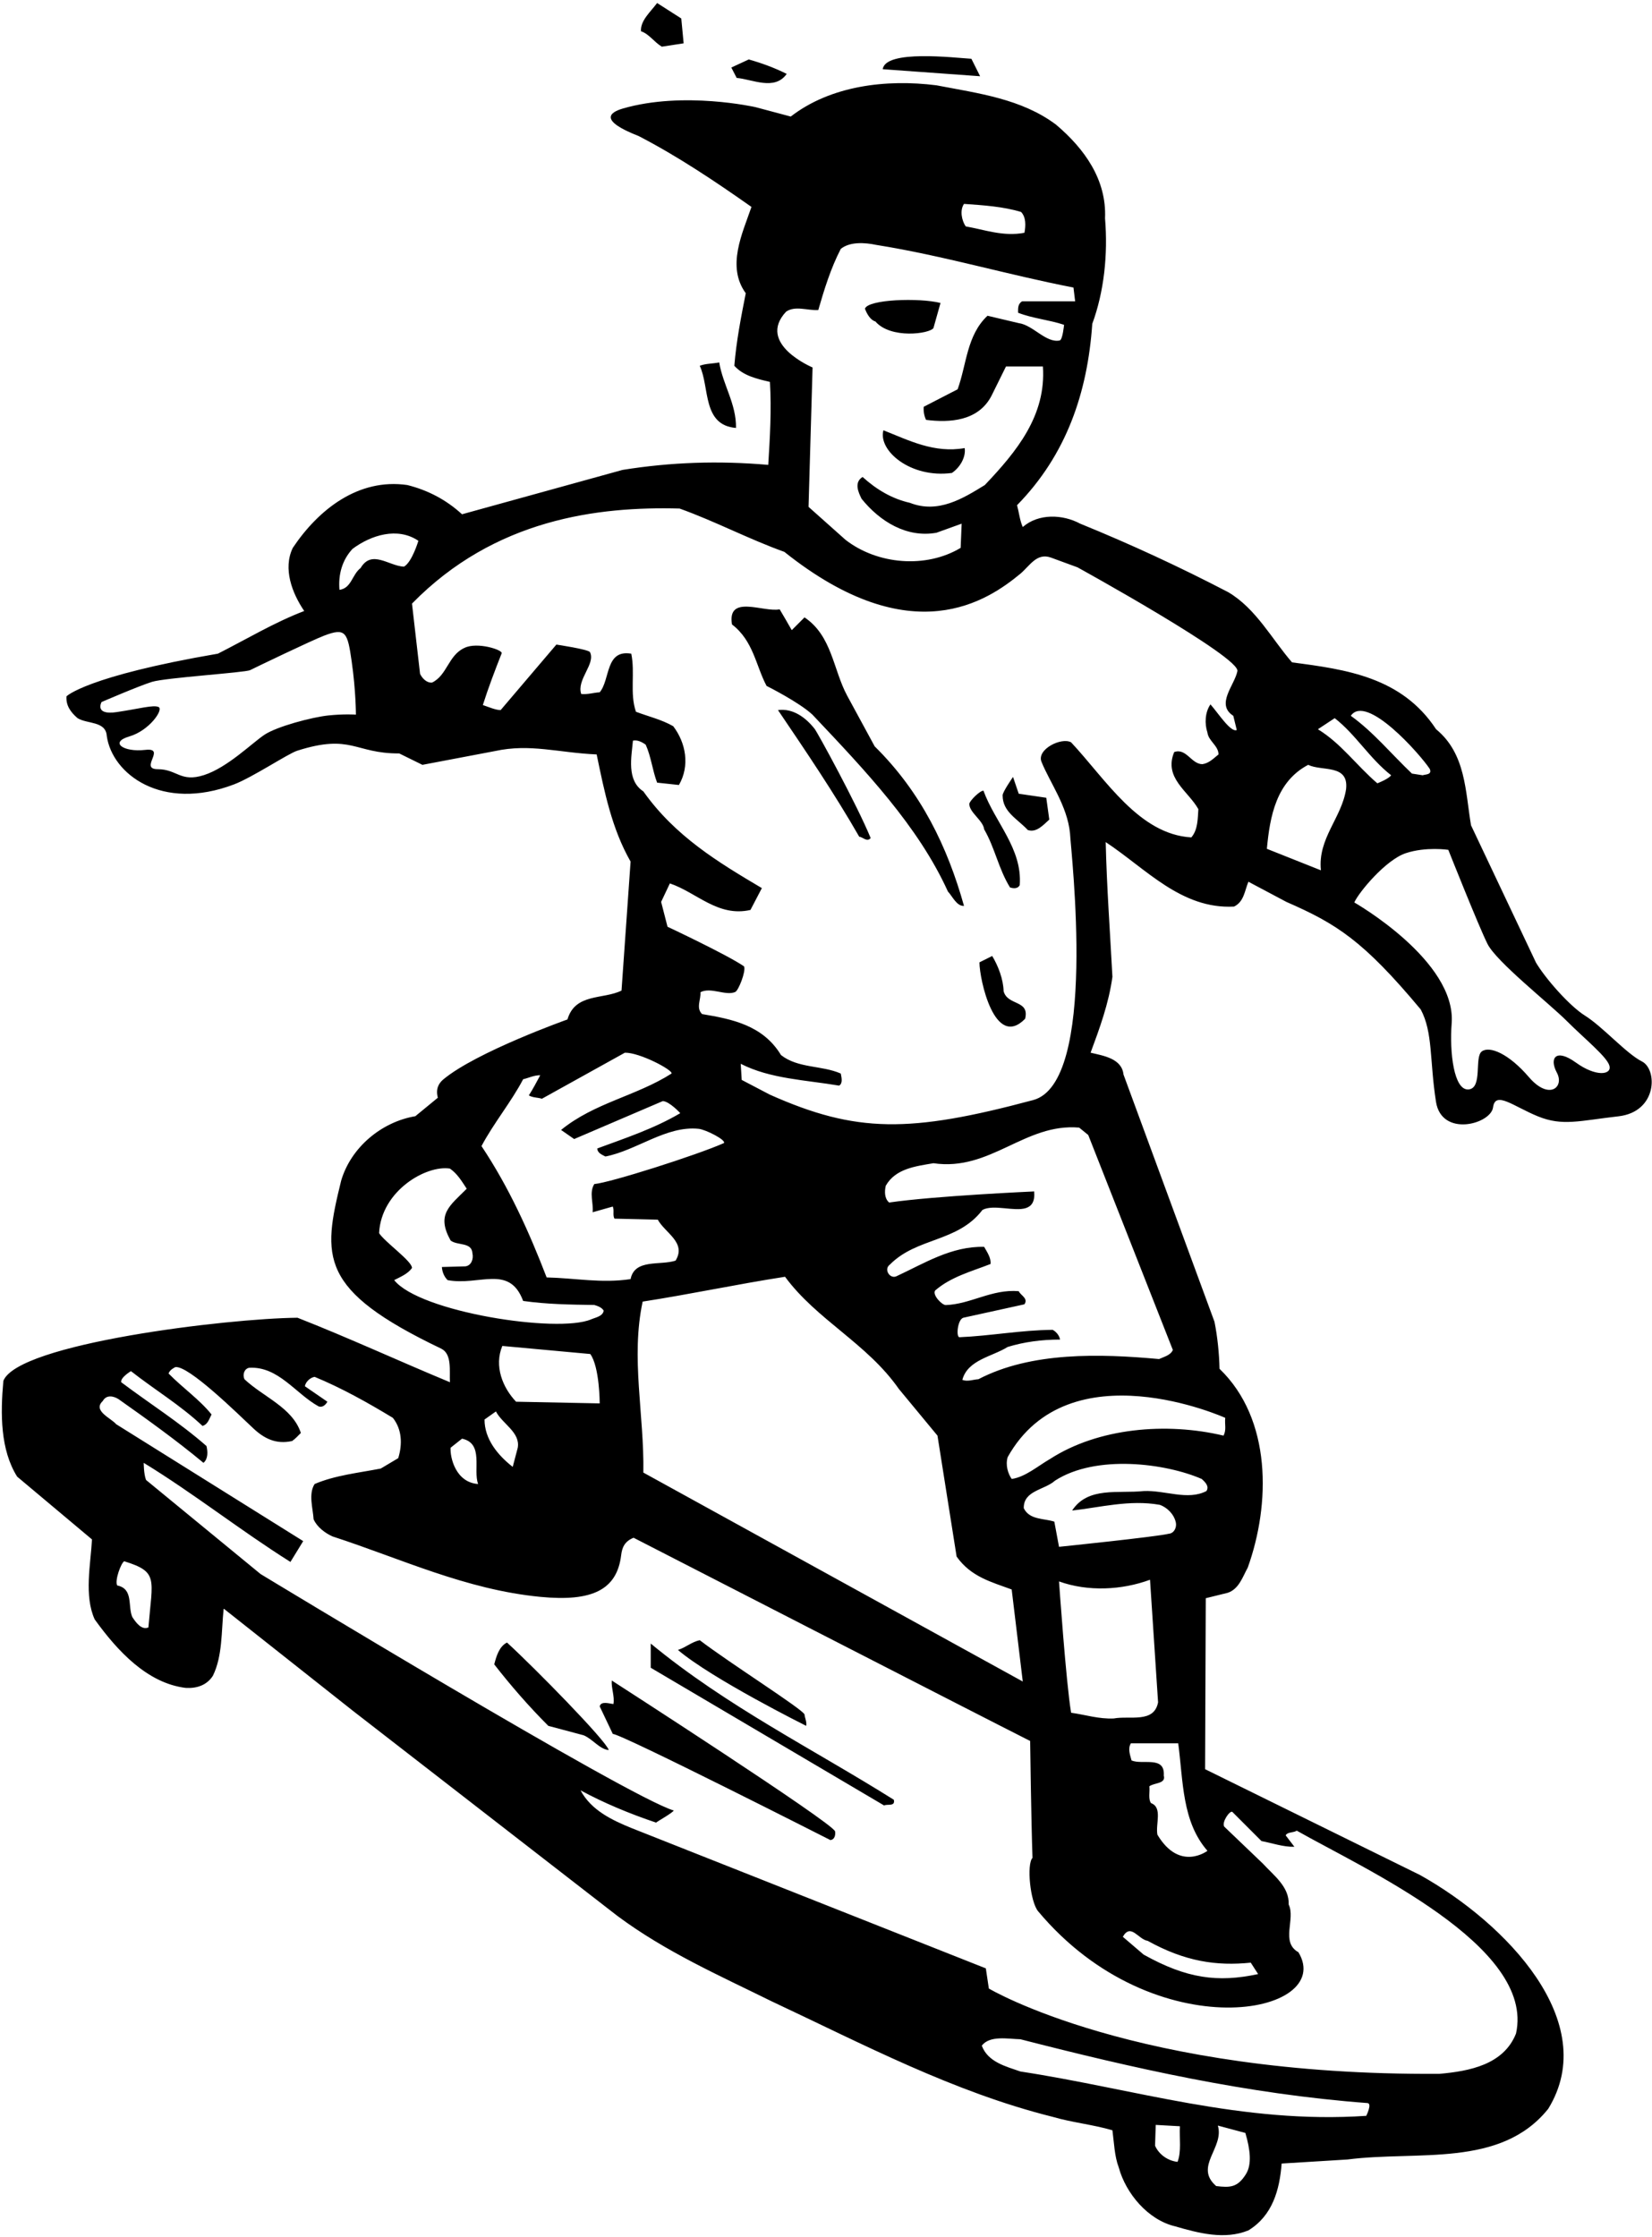 <?xml version="1.0" encoding="UTF-8"?>
<svg xmlns="http://www.w3.org/2000/svg" xmlns:xlink="http://www.w3.org/1999/xlink" width="492pt" height="666pt" viewBox="0 0 492 666" version="1.1">
<g id="surface1">
<path style=" stroke:none;fill-rule:nonzero;fill:rgb(0%,0%,0%);fill-opacity:1;" d="M 190.898 9.301 C 190.699 6.102 193.699 3.602 195.699 0.898 L 202.898 5.5 L 203.602 12.898 L 197.102 13.898 C 194.898 12.602 193.301 10.102 190.898 9.301 Z M 289.301 17.5 C 284.199 17.199 263.699 14.699 262.898 20.602 L 291.898 22.699 Z M 234.301 22 C 230.699 20.199 226.898 18.801 223 17.699 L 217.801 20.102 L 219.398 23.199 C 224.102 23.602 230.699 27.102 234.301 22 Z M 219.199 127.398 C 219.301 120.199 215.301 114.602 214.199 107.898 C 212.199 108.301 210.199 108.199 208.398 108.898 C 211.398 115.301 209.102 126.602 219.199 127.398 Z M 482 332.336 C 470.336 333.664 465.336 335.336 458 332.336 C 450.664 329.336 445.336 324.664 444.664 329.664 C 444 334.664 429.336 338.664 427.664 328 C 425.738 315.652 426.793 307.387 423.125 300.523 C 406 280 398 275 383.102 268.5 L 371.801 262.5 C 370.699 265.102 370.5 268.5 367.5 269.898 C 351.801 270.699 341.398 258.699 329.301 250.699 C 329.602 263.898 330.602 277.5 331.301 290.801 C 330.199 298.801 327.5 306.102 324.801 313.398 C 328.602 314.301 334.102 315.102 334.602 319.898 L 361.699 393.5 C 362.602 398 363.102 403 363.199 407.5 C 378.801 422.5 378.398 447.801 371.602 466.699 C 370.102 469.398 369 473.102 365.602 474.199 L 359.102 475.801 L 358.898 526.699 L 422.898 558.199 C 448.5 572.5 476.941 601.984 461.102 627.801 C 446.898 645.5 422.199 640.199 401.301 642.898 L 381.699 644.102 C 381.102 651.898 379 659.602 371.801 664 C 364.699 666.898 356.898 664.801 350 662.801 C 341.898 660.898 335.301 653 333.199 645.301 C 331.898 641.898 331.801 637.898 331.301 634.199 C 325.5 632.5 319.301 631.898 313.5 630.199 C 283.898 622.801 257.102 608.602 229.801 595.801 C 214.199 588.098 198.301 581.098 183.898 570.402 L 105.199 509.398 L 67 479.199 C 66.898 479.102 66.801 478.898 66.602 479 C 65.898 485.699 66.301 493 63.398 498.898 C 61.602 501.699 58.602 502.699 55.301 502.5 C 43.801 501.102 34.898 491.398 28.199 482.102 C 25 475.102 27 465.602 27.398 458.301 L 5.102 439.602 C 0.102 431.602 0.102 421 1 411.102 C 5.301 400 67.602 392.5 88.602 392.301 C 103.898 398.301 118.801 405.199 134 411.5 C 133.801 408.199 134.699 403.102 131.398 401.5 C 94.789 384.008 96.023 374.203 101.602 351.5 C 104.5 341.602 113.602 334 123.699 332.301 L 130.398 326.801 C 129.727 324.305 130.551 322.582 132.02 321.359 C 141.879 313.133 169 303.5 169 303.5 C 171.301 295.602 179.699 297.602 185.102 294.898 L 187.801 256.5 C 182.199 246.699 180 235.699 177.699 224.602 C 166.301 224.102 157.898 221.301 147.398 223.602 L 125.801 227.699 L 118.898 224.301 C 105.629 224.379 104.703 218.332 88.5 223.5 C 85.805 224.359 75.207 231.418 69.75 233.5 C 48.113 241.75 33.383 230.367 31.801 219.102 C 31.5 214.602 26 215.602 23.102 213.801 C 21 212 19.602 210 19.801 207.301 C 19.801 207.301 25.637 201.324 64.898 194.602 C 73.398 190.301 81.699 185.301 90.602 181.898 C 87 176.602 84.199 169.301 87.199 163.102 C 94.898 151.602 106.801 142.301 121.301 144.398 C 127.301 145.898 132.801 148.699 137.602 153.102 L 185.398 139.898 C 199.699 137.602 213.898 137.102 228.801 138.398 C 229.301 130.301 229.801 122 229.301 113.699 C 225.5 112.801 221.398 111.898 218.699 108.898 C 219.301 101.5 220.699 94.398 222.102 87.301 C 216.301 79.301 221.102 69.5 223.801 61.602 C 213 54 201.801 46.5 190.199 40.5 C 178.367 35.883 181.512 33.473 185.469 32.32 C 203.598 27.039 225 31.898 225 31.898 L 235.5 34.699 C 247.398 25.5 263.898 23.5 278.898 25.398 C 291.398 27.801 304.199 29.398 314.5 37.102 C 323 44.301 329.602 53.5 329.102 65 C 330 75.801 328.801 86.898 325.301 96.398 C 323.898 116.898 317.602 135.398 302.898 150.398 C 303.5 152.602 303.699 154.898 304.602 156.898 C 309.301 152.801 316.5 153.102 321.699 155.898 C 336.699 162 351.398 168.801 365.801 176.301 C 374.102 181.199 378.801 190.301 384.801 197.199 C 401 199.301 417.5 201.602 427.699 217.102 C 436.602 224.398 436.398 235.699 438.102 245.699 L 457.336 286.336 C 457.34 286.359 457.34 286.387 457.348 286.41 C 460.164 291.227 467.426 299.473 472 302.336 C 477.336 305.664 484.336 313.664 489 316 C 493.664 318.336 493.664 331 482 332.336 Z M 287.602 67.398 C 293.301 68.398 298.801 70.5 305.102 69.301 C 305.5 67.199 305.602 64.699 304.102 63.102 C 298.801 61.5 292.898 61.102 287.102 60.699 C 285.801 62.602 286.398 65.602 287.602 67.398 Z M 242 109.398 L 240.801 150.898 L 251.801 160.699 C 261.301 168.102 275.801 169.301 286.102 163.102 L 286.398 155.898 L 278.898 158.602 C 270 160.199 262 155.199 256.602 148.5 C 255.602 146.5 254.301 143.602 256.898 142 C 261.102 145.801 265.699 148.5 271 149.699 C 279.398 153 286.801 148.398 293.301 144.398 C 302.801 134.398 311.602 123.699 310.602 109.102 L 299.602 109.102 L 295.301 117.801 C 291.398 125.398 282.801 125.898 275.801 125 C 275.199 123.801 275 122.301 275.102 121.102 L 285.199 115.898 C 287.898 108.5 287.898 99.801 294.102 94 L 303.398 96.199 C 307.668 96.773 311.531 102.203 315.602 101.359 C 316.488 101.176 316.898 96.699 316.898 96.699 C 312.398 95.199 307.5 94.801 303.199 93.102 C 303.199 91.801 303.102 90.5 304.398 89.699 L 320.199 89.699 L 319.699 85.602 C 300 81.801 281 76.102 260.898 72.898 C 257.602 72.199 253.102 71.898 250.398 74.102 C 247.398 79.898 245.5 86.102 243.699 92.301 C 240.5 92.5 236.801 90.898 234.102 92.801 C 225.191 102.375 242 109.398 242 109.398 Z M 106 212.75 C 106 212.75 106 205.75 104.75 197 C 103.5 188.25 103 186.75 96.5 189.25 C 92.637 190.734 76 198.75 74.5 199.5 C 73 200.25 49.25 201.75 45.25 203 C 41.25 204.25 30.25 209 30.25 209 C 30.25 209 28 213 34.75 212 C 41.5 211 45.75 209.75 47.25 210.5 C 48.75 211.25 44.5 217.5 38.5 219.25 C 32.5 221 36.75 224 43.25 223.25 C 49.75 222.5 41.25 229 47 229 C 52.75 229 53.75 233 60.75 230.75 C 67.75 228.5 75 221.25 78.75 218.75 C 82.5 216.25 93 213.5 97.75 213 C 102.5 212.5 106 212.75 106 212.75 Z M 124.602 161 C 118.398 156.801 110.5 159.301 105 163.398 C 101.898 166.699 100.699 171.102 101.102 175.602 C 104.699 175.102 104.801 171.102 107.398 169.102 C 110.699 163.5 115.801 168.5 120.301 168.699 C 122.699 167.398 124.602 161 124.602 161 Z M 143.398 341.199 C 151.602 353.5 157.602 366.801 162.801 380.301 C 171.398 380.5 179.102 382.102 187.801 380.801 C 189 374.699 196.602 376.801 201.199 375.301 C 204.5 369.898 198.102 367.102 195.898 363.102 L 183 362.801 C 182.398 361.801 183 360.301 182.5 359.199 L 176.5 360.898 C 176.801 358.199 175.398 355 177 352.5 C 181.699 352.102 207.5 343.898 215.602 340.301 C 216.301 339.398 210.195 336.273 208.062 336.055 C 198.43 335.066 189.633 342.496 180.301 344.301 C 179.398 343.801 177.898 343.301 177.898 341.898 C 186.301 338.801 194.801 336 202.602 331.398 C 202.602 331.398 199.398 327.898 197.398 327.801 L 171 339.102 L 167.102 336.398 C 177 328.301 189.5 326.301 200 319.602 C 200.5 318.602 190.5 313.301 186.102 313.398 L 161.398 327.102 C 160.102 326.699 158.602 326.801 157.5 326.102 C 158.801 324.102 159.801 322.102 160.898 320.102 C 159 320.102 157.5 320.898 155.801 321.301 C 152.301 328 147 334.398 143.398 341.199 Z M 191.602 438.398 L 304.602 500.602 L 301.301 473.199 C 295.398 471 289.199 469.5 284.898 463.398 L 279.199 427.398 L 267.699 413.5 C 258.199 399.898 243.301 393 233.801 380.102 C 219.602 382.301 205.602 385.301 191.398 387.5 C 187.801 404.199 191.898 421.301 191.602 438.398 Z M 176 392.801 C 177.398 392.199 179.5 391.898 179.801 390.199 C 179.199 389.199 178 388.801 177 388.5 C 169.801 388.398 162.898 388.301 155.801 387.301 C 151.699 376.301 142.699 382.898 133.301 381.102 C 132.301 380.102 131.699 378.699 131.602 377.199 L 138.602 377 C 140.301 376.801 141.102 374.898 140.699 373.102 C 140.5 369.699 136.199 370.898 134.199 369.301 C 129.871 361.555 133.887 359.012 139 353.898 C 137.602 351.801 136.301 349.5 134 347.898 C 126.98 346.777 113.555 354.457 112.898 367.102 C 114.5 369.699 122.801 375.5 122.699 377.5 C 121.398 379.301 119.301 380.102 117.398 381.102 C 124.898 390.602 166 397 176 392.801 Z M 178.602 417.801 C 178.602 417.801 178.602 407 175.801 403.102 L 149.602 400.699 C 147.102 406.699 149.699 413.102 153.699 417.301 Z M 147.699 420.199 L 144.301 422.602 C 144.301 428.398 148.199 433.199 152.699 436.699 L 154.199 431 C 155 426.398 149.602 423.898 147.699 420.199 Z M 137.602 428.301 L 134.199 431 C 134 433.801 135.664 441.336 142.398 441.801 C 140.801 437.602 144.199 429.699 137.602 428.301 Z M 37 464.801 C 36.102 465.199 34.102 470.5 34.898 472 C 39.801 473 38 478.102 39.398 481.398 C 40.398 482.898 42.102 485.398 44.199 484.5 C 45.414 469.918 47.25 467.984 37 464.801 Z M 351.398 633 L 344.199 632.602 L 344 638.801 C 345.199 641.5 347.898 643.301 350.699 643.602 C 351.898 640.5 351.199 636.602 351.398 633 Z M 370.898 635 L 362.699 632.801 C 364.699 639.398 355.5 645 362.199 650.801 C 366.398 651.324 368.598 651.211 371.07 647.246 C 372.859 644.375 372.367 640 370.898 635 Z M 407.301 626.102 C 371.301 623.398 337.398 615.699 303.898 607.102 C 300.102 607 294.801 605.902 292.398 609 C 294.199 613.898 299.602 615.199 303.898 616.699 C 337.898 621.898 370 632.398 406.898 629.898 C 406.898 629.898 408.699 626.301 407.301 626.102 Z M 364.602 543.801 L 376.102 554.801 C 379.398 558.398 384 561.699 383.801 567 C 385.898 571.301 381.301 578.199 386.699 581.199 C 397.938 599.785 344.02 610.574 309.18 569.012 C 306.812 566.188 305.699 555 307.5 553.102 C 307.102 542 306.801 518.301 306.801 518.301 C 292.5 511.102 188.699 457.801 188.699 457.801 C 185.926 458.898 185.258 460.828 184.992 463 C 183.746 473.215 176.523 476.906 160.961 475.402 C 138.715 473.258 119.406 464.02 99 457.398 C 96.801 456.398 94.398 454.602 93.398 452.301 C 93.199 449 91.801 444.801 93.699 441.801 C 99.801 439.199 106.699 438.5 113.398 437.199 L 118.602 434.102 C 119.898 429.898 119.699 425.5 117 422.102 C 109.398 417.5 101.699 413.199 93.699 409.898 C 92.398 410.102 91 411.398 90.801 412.699 L 97.5 417.301 C 97 418.199 96.102 419.102 94.898 418.699 C 88 414.898 82.898 406.699 74.199 407.199 C 72.699 407.5 72.199 409.301 72.801 410.602 C 78.398 415.898 87.102 419 89.602 426.602 C 88.699 427.5 87.898 428.398 87 429 C 82.176 430.094 78.598 428.199 75.434 425.227 C 70.789 420.871 56.102 406.398 52.199 407 C 51.301 407.5 50.602 407.898 50.199 408.898 C 54.398 413.199 59.5 416.699 63 421.102 C 62.301 422.398 61.898 424.102 60.301 424.5 C 53.699 418.301 46 413.699 39 408.199 C 39 408.199 35.801 410.102 36.102 411.5 C 44.602 417.898 53.398 423.398 61.5 430.5 C 61.898 432.199 62 434.301 60.602 435.5 C 52.398 428.699 43.898 422.602 35.398 416.602 C 33.898 415.602 31.699 415.102 30.602 417.102 C 27.5 420 33.102 422.199 34.602 424 L 90.301 458.801 L 86.5 465 C 71.699 455.699 57.699 444.602 42.801 435.5 C 42.801 435.5 42.801 438.898 43.5 440.602 L 77.602 468.602 C 77.602 468.602 187.266 535.102 200.664 539 C 200.164 539.801 196 542.102 195.398 542.602 C 187.602 540 179.699 536.699 172.898 533 C 176.102 539 182.398 541.898 188 544.199 L 293.602 586 L 294.5 592 C 294.5 592 338 618 428.699 617.398 C 437.602 616.602 447.801 614.699 451.5 605.402 C 457.316 579.309 406.004 556.277 386.199 545 C 385.199 545.699 383.5 545.301 382.898 546.398 L 385.5 549.801 C 382.199 549.898 378.898 548.699 375.699 548.102 L 367 539.398 C 366.199 539 363.801 542.5 364.602 543.801 Z M 344.898 506.801 L 342.5 470.301 C 334.102 473.398 324 473.898 315.398 470.801 C 315.398 470.801 317.5 501.102 319 509.898 C 323.301 510.5 327.199 511.801 331.699 511.602 C 336.5 510.699 343.699 513.102 344.898 506.801 Z M 334.398 576.598 L 340.602 581.902 C 353.336 589 362.602 590.301 374.699 587.699 L 372.5 584.301 C 362.336 585.332 353 584 341.801 577.801 C 339 577.402 336.801 572.402 334.398 576.598 Z M 350.898 519 L 336.801 519 C 335.801 520.602 336.602 522.602 337 524.102 C 340.301 525.5 347 522.602 346.602 528.602 C 347.301 531.102 343.699 530.699 342.301 531.801 C 342.5 533.398 341.898 535.602 342.801 536.801 C 346.301 538.102 344.102 543 344.699 546.199 C 351.336 557.336 359.602 551 359.602 551 C 352 542.301 352.398 530.301 350.898 519 Z M 357.898 440.301 C 347.23 435.648 326.469 432.895 314.199 440.801 C 311.102 443.602 304.801 443.699 304.898 449 C 306.602 452.5 310.801 452 314 453 L 315.398 460.5 C 315.398 460.5 344.602 457.5 348.102 456.602 C 349.602 456.5 350.5 454.801 350.199 453.301 C 349.699 450.898 347.699 448.801 345.398 448 C 336.398 446.398 327.5 448.801 319.301 449.699 C 324 442.5 333 444.699 340.602 443.898 C 347 443.602 353.699 446.801 359.301 443.898 C 360.199 442.5 359 441.301 357.898 440.301 Z M 300.102 433.801 C 299.398 436.199 300.199 438.699 301.301 440.301 C 305.398 439.699 309 436.5 312.801 434.301 C 327.102 425.102 347.336 423.336 364.398 427.398 C 365.301 425.602 364.699 424.199 364.898 422.102 C 364.898 422.102 318.363 401.121 300.102 433.801 Z M 324.102 337.898 L 321.398 335.699 C 305.199 334.301 295 348.801 278 346.301 C 272.699 347.199 266.699 347.898 263.801 353 C 263.398 354.699 263.398 356.801 264.801 358 C 278.602 356 308 354.699 308 354.699 C 308.262 357.738 307.23 359.102 305.555 359.648 C 302.098 360.777 295.898 358.449 292.602 360.199 C 285.199 369.898 273.102 368.301 265 376.5 C 263.102 377.898 265.055 380.84 266.957 379.961 C 275.238 376.133 283.34 370.957 293.102 371.199 C 294 372.801 295.199 374.5 295 376.301 C 289.398 378.5 283.199 380.102 278.5 384.199 C 277.602 385.5 280.547 388.562 281.676 388.523 C 289.09 388.281 295.414 383.703 303.398 384.398 C 304 385.699 306.301 386.5 305.102 388.301 L 286.898 392.301 C 285.199 392.801 284.699 397.898 285.699 398.102 C 295.102 397.699 303.898 396 313.5 395.898 C 314.602 396.5 315.5 397.602 315.699 398.801 C 310.199 398.801 305 399.5 300.102 401 C 295.5 403.898 288.199 404.801 286.602 410.801 C 288.199 411.398 289.801 410.699 291.398 410.602 C 307.102 402.398 327.602 403 345.199 404.602 C 346.699 403.898 348.602 403.5 349.301 401.898 Z M 320.898 168.898 L 313 166 C 308.801 164.5 306.801 168.301 303.898 170.801 C 294.336 178.664 271.664 194.664 233.602 164.301 C 223 160.5 213 155.199 202.398 151.398 C 178.184 150.746 147.43 154.422 122.699 179.699 L 125.102 200.602 C 125.699 201.898 127.102 203.398 128.699 203.199 C 133.199 201 133.5 195.102 138.301 192.898 C 142.102 191 149.809 193.488 149.41 194.492 C 147.395 199.598 145.387 204.887 143.801 209.898 C 145.602 210.5 147.602 211.398 149.102 211.398 L 165.699 191.898 C 165.699 191.898 175.281 193.316 175.707 194.152 C 177.473 197.605 171.648 202.328 173.102 206.602 C 175.102 206.801 176.801 206.199 178.602 206.102 C 181.801 202.301 180.199 193.301 188 194.602 C 189.199 200.301 187.5 206.398 189.398 211.898 C 193.102 213.301 197 214.199 200.5 216.199 C 204.301 221.199 205.5 228 202.199 233.699 L 195.699 233 C 194.301 229.301 193.898 225.199 192.301 221.699 C 191.199 220.898 189.801 220.199 188.5 220.5 C 188.102 225.199 186.5 232.301 191.602 235.602 C 201.102 249 213.898 256.699 226.898 264.398 L 223.5 270.898 C 213.801 273.102 207.5 265.699 199.5 263 L 196.898 268.5 L 198.801 275.898 C 198.801 275.898 216.5 284.199 221.602 287.699 C 222.199 289.199 219.93 294.879 218.988 295.309 C 216.195 296.59 211.668 293.754 208.602 295.398 C 208.801 297.5 207.199 300.102 209.102 301.898 C 218 303.398 227.199 305.199 232.602 314.102 C 237.699 318.102 244.699 317.102 250.398 319.602 C 250.602 320.699 251.102 322.5 249.898 323.199 C 239.898 321.5 229.398 321.199 220.602 316.699 L 220.898 321.5 L 229.301 325.898 C 255 337.336 270.855 337.363 307.699 327.5 C 327 322.336 319.004 254.164 318.664 248 C 317.836 239.875 312.664 232.961 310.176 226.793 C 308.68 223.094 316.102 219.398 319 221 C 329.301 232 339.199 248.398 354.801 249.301 C 356.801 247 356.699 243.602 356.898 240.898 C 353.898 235.5 346.5 231.602 349.699 223.898 C 353.301 222.602 354.801 227.5 358.102 227.5 C 360.102 227.199 361.398 225.801 362.898 224.602 C 362.898 222 359.898 220.602 359.602 218.102 C 358.699 215.398 358.898 212 360.5 209.699 C 362.801 212.301 366.531 218.133 368.336 217.336 L 367.301 213.102 C 362 209.699 367.602 204.102 368.5 199.898 C 370.102 196 320.898 168.898 320.898 168.898 Z M 402.301 213.102 C 409 217.898 414.5 224.602 420.5 230.301 L 423.699 230.801 C 424.5 230.5 426.602 230.699 425.801 228.898 C 422.898 224.5 406.898 206.398 402.301 213.102 Z M 392.5 217.102 C 399.5 221.398 403.898 227.801 410.199 233.199 C 410.199 233.199 413.602 231.898 414.301 230.801 C 407.801 225.699 403.801 218.699 397.5 213.801 Z M 389.602 227.699 C 380.102 232.699 378.199 243 377.301 252.699 L 393.398 259.102 C 392.398 249.602 399.602 243.5 400.898 234.898 C 401.699 227.398 393.699 229.699 389.602 227.699 Z M 479.336 317.336 C 478.664 314.664 472 309.336 466.664 304 C 461.336 298.664 445.664 286.336 443 281 C 440.336 275.664 431.336 253 431.336 253 C 431.336 253 424.664 252 418.664 254 C 412.664 256 404.664 265.664 403.336 268.664 C 403.336 268.664 433.77 285.996 432.336 304.664 C 431.664 313.336 433 324.664 437.336 324.336 C 441.664 324 439 314.664 441.336 313 C 443.664 311.336 449.336 313.664 455.336 320.664 C 461.336 327.664 466 323.664 463.664 319.336 C 461.336 315 463.336 312 469.336 316.336 C 475.336 320.664 480 320 479.336 317.336 Z M 260.699 95.699 C 265.301 101 276.898 99.367 278 97.668 L 280.102 90.199 C 273.801 88.602 258.5 89.102 257.602 91.898 C 258.102 93.301 259.199 95.301 260.699 95.699 Z M 283.5 140.801 C 286 139.102 287.699 136 287.301 133.398 C 278.199 135 270.699 131.102 263.102 128.102 C 261.434 134.105 271.18 142.473 283.5 140.801 Z M 252.301 207.102 C 248.102 199.301 247.801 189.301 239.602 183.801 L 235.801 187.602 C 234.602 185.5 233.398 183.398 232.199 181.398 C 227.5 182.398 216.5 176.801 218 185.898 C 224.398 190.801 225.102 198.199 228.301 204.199 C 228.301 204.199 238.102 209.102 242 212.801 C 257.699 229.398 273.5 246 282.301 265.398 C 283.699 266.898 284.898 269.801 287.102 269.699 C 282.199 252.199 274.398 235.898 260.5 222.199 Z M 231.699 211.398 C 240.102 223.801 248.5 236.199 255.898 249.102 C 257 249.199 258.199 250.801 259.301 249.5 C 255.199 239.5 243.508 218.117 242.613 216.984 C 239.93 213.574 236.125 210.801 231.699 211.398 Z M 301.699 231.301 C 301.699 231.301 298.5 235.898 298.602 236.801 C 298.602 241.699 302.898 243.699 306.102 247.102 C 308.699 248 310.801 245.5 312.5 244 L 311.602 237.5 L 303.398 236.301 Z M 300.801 264.199 C 301.699 264.5 303.102 264.699 303.699 263.5 C 304.5 252.602 296.301 244.801 292.898 235.398 C 291.898 235.301 288.719 238.438 288.691 239.324 C 288.621 241.848 292.805 244.234 293.102 246.898 C 296.301 252.398 297.398 258.699 300.801 264.199 Z M 298.898 295.102 C 298.801 291.5 297.301 287.602 295.5 284.602 L 291.699 286.5 C 291.699 291.484 296.211 312.582 305.301 303.301 C 306.699 297.602 300.102 299.5 298.898 295.102 Z M 239.602 510.398 C 239 508.801 217.301 495.102 208.398 488.301 C 206 488.801 204.199 490.5 201.898 491.199 C 212 499.801 240.102 513.801 240.102 513.801 C 240.301 512.5 239.699 511.5 239.602 510.398 Z M 151 489 C 148.699 490.102 147.801 493.102 147.199 495.5 C 152.102 501.801 157.5 508 163.301 513.801 L 173.801 516.602 C 176.5 517.699 178.602 520.801 181.301 521 C 180.5 518.199 159.398 496.699 151 489 Z M 193.801 489.301 L 193.801 496.5 L 263.301 537.5 C 264.301 537 266.699 537.898 266.199 535.801 C 242 520.602 216.602 508.102 193.801 489.301 Z M 182.199 500.301 C 182 502.5 183.102 505 182.699 507.301 C 181.5 507.199 179 506.301 178.602 508 L 182.5 516.199 C 185.301 516.301 247.301 547.801 247.301 547.801 C 248.5 547.699 248.898 546.398 248.699 545.199 C 247.898 542.602 182.199 500.301 182.199 500.301 "/>
</g>
</svg>

